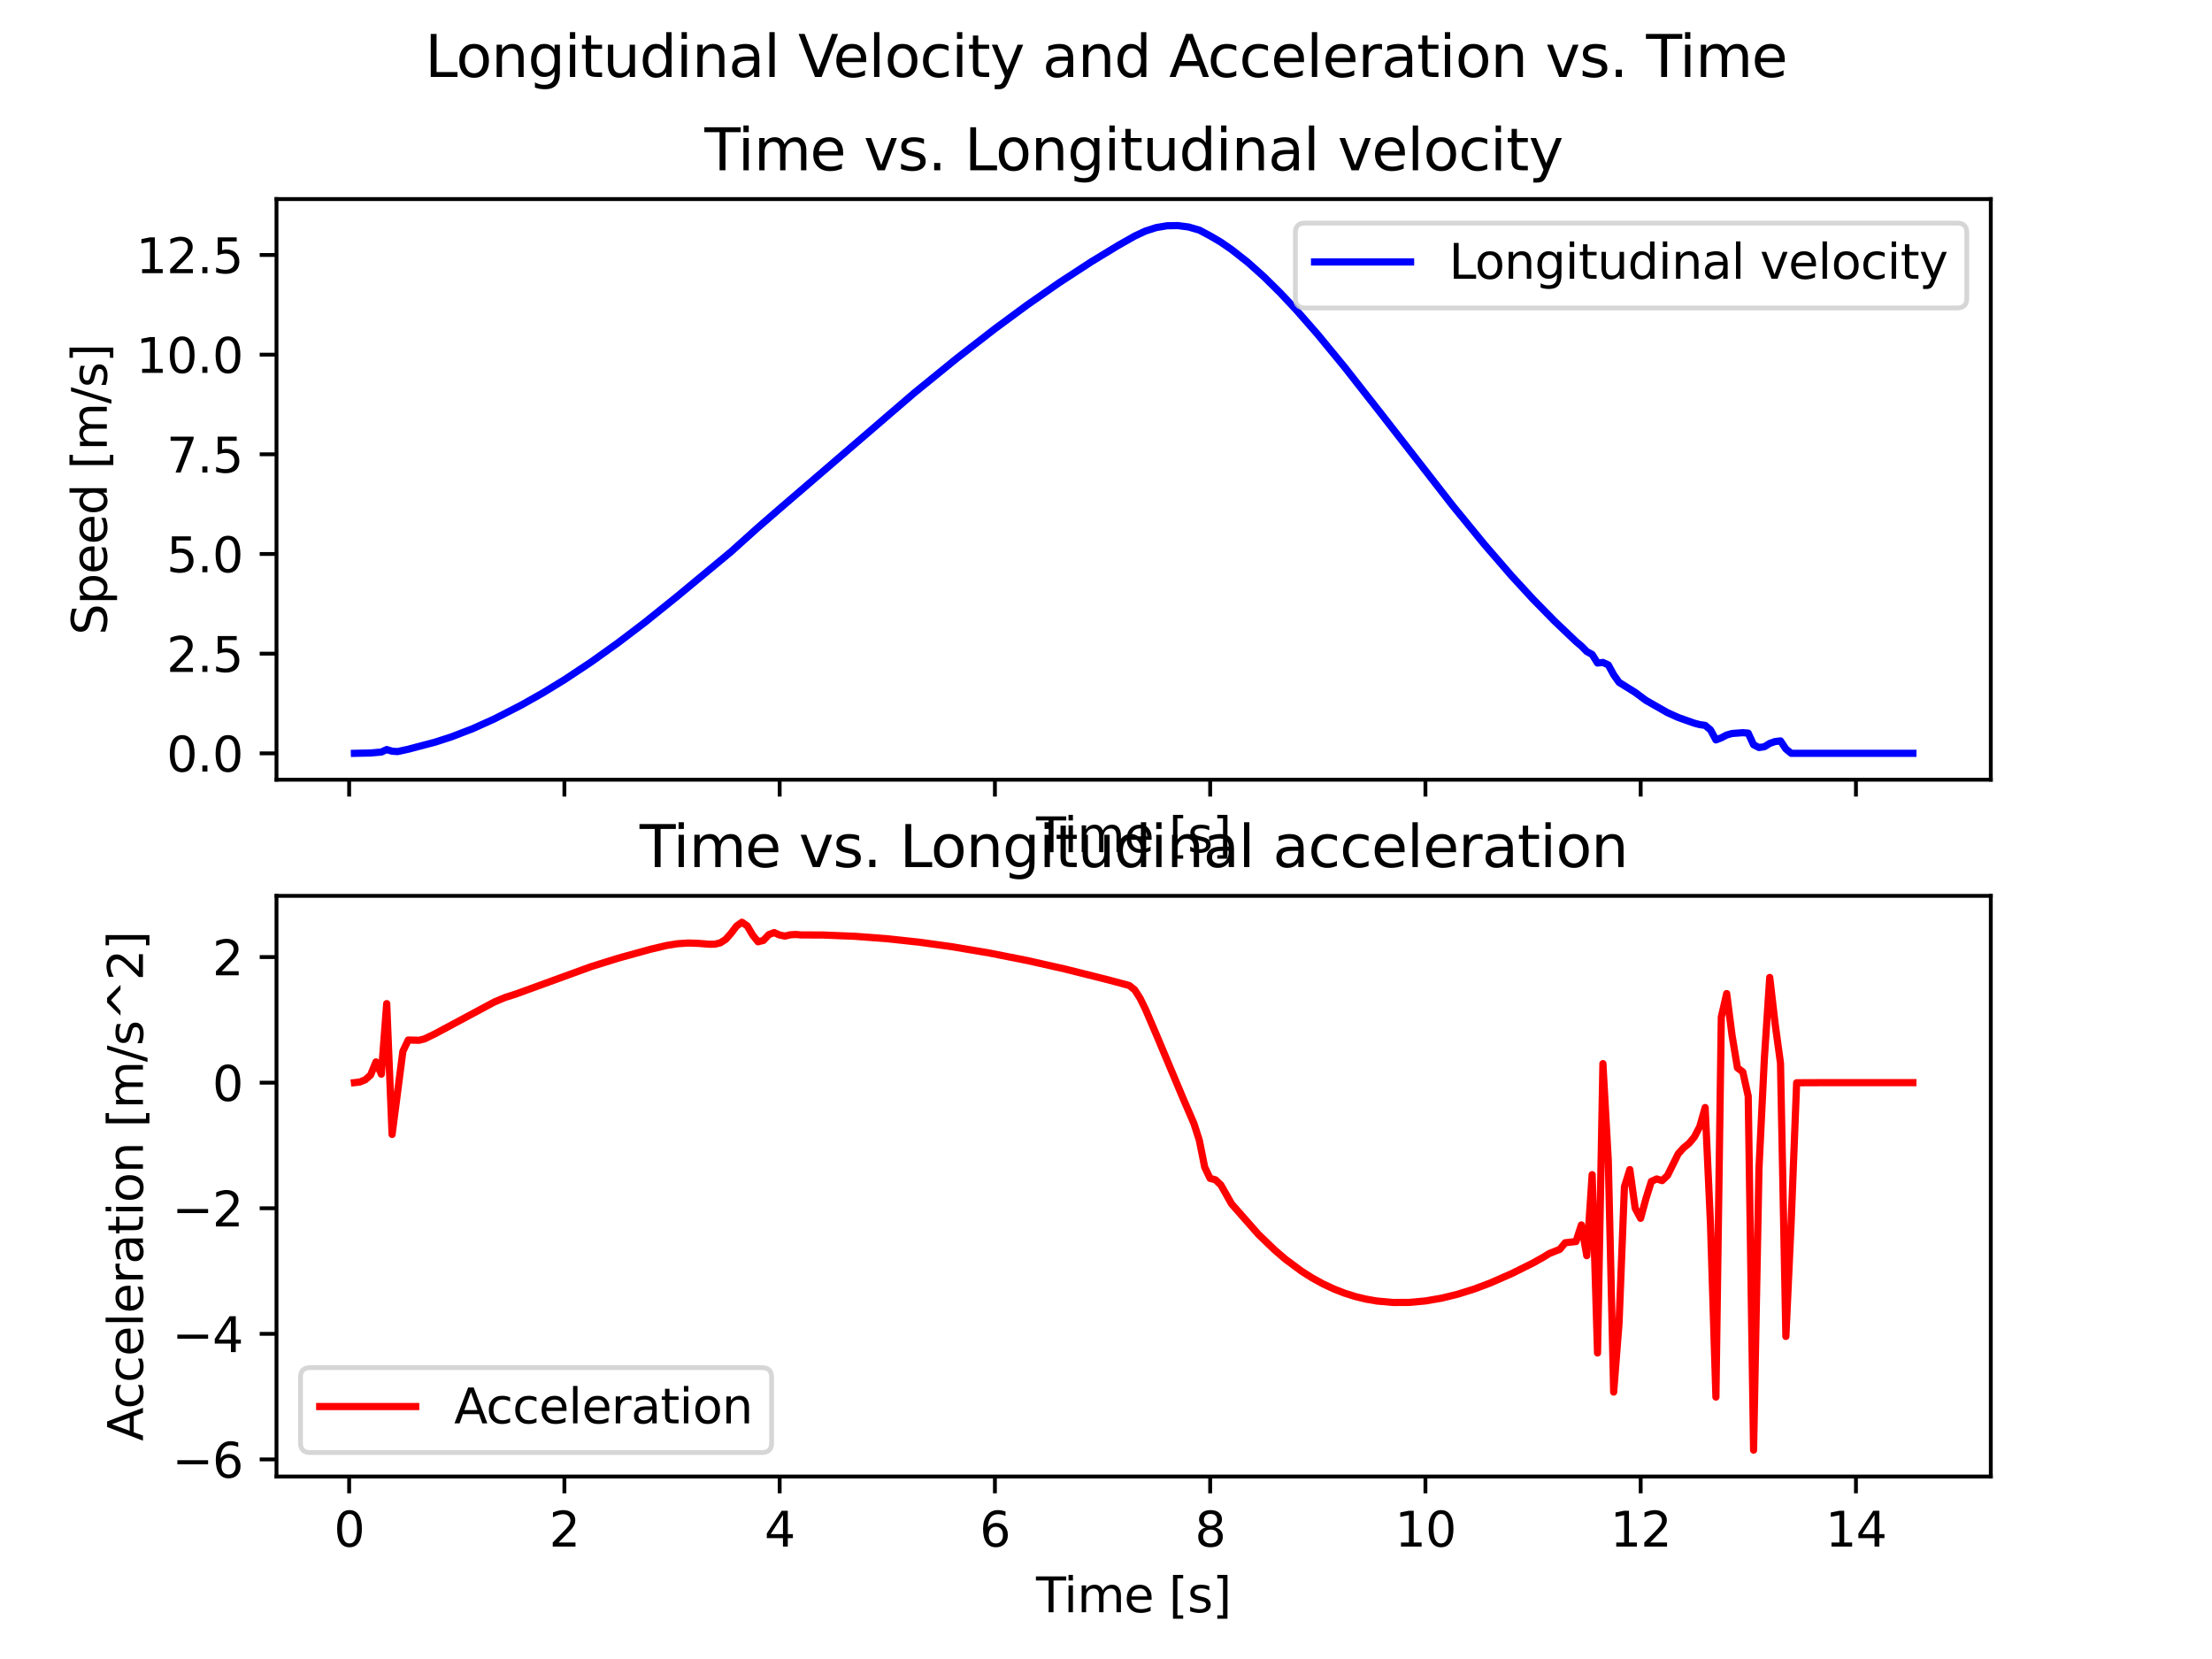 <?xml version="1.0" encoding="utf-8" standalone="no"?>
<!DOCTYPE svg PUBLIC "-//W3C//DTD SVG 1.1//EN"
  "http://www.w3.org/Graphics/SVG/1.1/DTD/svg11.dtd">
<svg xmlns:xlink="http://www.w3.org/1999/xlink" width="460.8pt" height="345.6pt" viewBox="0 0 460.8 345.6" xmlns="http://www.w3.org/2000/svg" version="1.1">
 <defs>
  <style type="text/css">*{stroke-linejoin: round; stroke-linecap: butt}</style>
 </defs>
 <g id="figure_1">
  <g id="patch_1">
   <path d="M 0 345.6 
L 460.8 345.6 
L 460.8 0 
L 0 0 
z
" style="fill: #ffffff"/>
  </g>
  <g id="axes_1">
   <g id="patch_2">
    <path d="M 57.6 162.432 
L 414.72 162.432 
L 414.72 41.472 
L 57.6 41.472 
z
" style="fill: #ffffff"/>
   </g>
   <g id="matplotlib.axis_1">
    <g id="xtick_1">
     <g id="line2d_1">
      <defs>
       <path id="m11cd95d909" d="M 0 0 
L 0 3.5 
" style="stroke: #000000; stroke-width: 0.8"/>
      </defs>
      <g>
       <use xlink:href="#m11cd95d909" x="72.734" y="162.432" style="stroke: #000000; stroke-width: 0.8"/>
      </g>
     </g>
    </g>
    <g id="xtick_2">
     <g id="line2d_2">
      <g>
       <use xlink:href="#m11cd95d909" x="117.576" y="162.432" style="stroke: #000000; stroke-width: 0.8"/>
      </g>
     </g>
    </g>
    <g id="xtick_3">
     <g id="line2d_3">
      <g>
       <use xlink:href="#m11cd95d909" x="162.418" y="162.432" style="stroke: #000000; stroke-width: 0.8"/>
      </g>
     </g>
    </g>
    <g id="xtick_4">
     <g id="line2d_4">
      <g>
       <use xlink:href="#m11cd95d909" x="207.259" y="162.432" style="stroke: #000000; stroke-width: 0.8"/>
      </g>
     </g>
    </g>
    <g id="xtick_5">
     <g id="line2d_5">
      <g>
       <use xlink:href="#m11cd95d909" x="252.101" y="162.432" style="stroke: #000000; stroke-width: 0.8"/>
      </g>
     </g>
    </g>
    <g id="xtick_6">
     <g id="line2d_6">
      <g>
       <use xlink:href="#m11cd95d909" x="296.943" y="162.432" style="stroke: #000000; stroke-width: 0.8"/>
      </g>
     </g>
    </g>
    <g id="xtick_7">
     <g id="line2d_7">
      <g>
       <use xlink:href="#m11cd95d909" x="341.785" y="162.432" style="stroke: #000000; stroke-width: 0.8"/>
      </g>
     </g>
    </g>
    <g id="xtick_8">
     <g id="line2d_8">
      <g>
       <use xlink:href="#m11cd95d909" x="386.627" y="162.432" style="stroke: #000000; stroke-width: 0.8"/>
      </g>
     </g>
    </g>
    <g id="text_1">
     <!-- Time [s] -->
     <g transform="translate(215.831 177.53) scale(0.1 -0.1)">
      <defs>
       <path id="DejaVuSans-54" d="M -19 4666 
L 3928 4666 
L 3928 4134 
L 2272 4134 
L 2272 0 
L 1638 0 
L 1638 4134 
L -19 4134 
L -19 4666 
z
" transform="scale(0.016)"/>
       <path id="DejaVuSans-69" d="M 603 3500 
L 1178 3500 
L 1178 0 
L 603 0 
L 603 3500 
z
M 603 4863 
L 1178 4863 
L 1178 4134 
L 603 4134 
L 603 4863 
z
" transform="scale(0.016)"/>
       <path id="DejaVuSans-6d" d="M 3328 2828 
Q 3544 3216 3844 3400 
Q 4144 3584 4550 3584 
Q 5097 3584 5394 3201 
Q 5691 2819 5691 2113 
L 5691 0 
L 5113 0 
L 5113 2094 
Q 5113 2597 4934 2840 
Q 4756 3084 4391 3084 
Q 3944 3084 3684 2787 
Q 3425 2491 3425 1978 
L 3425 0 
L 2847 0 
L 2847 2094 
Q 2847 2600 2669 2842 
Q 2491 3084 2119 3084 
Q 1678 3084 1418 2786 
Q 1159 2488 1159 1978 
L 1159 0 
L 581 0 
L 581 3500 
L 1159 3500 
L 1159 2956 
Q 1356 3278 1631 3431 
Q 1906 3584 2284 3584 
Q 2666 3584 2933 3390 
Q 3200 3197 3328 2828 
z
" transform="scale(0.016)"/>
       <path id="DejaVuSans-65" d="M 3597 1894 
L 3597 1613 
L 953 1613 
Q 991 1019 1311 708 
Q 1631 397 2203 397 
Q 2534 397 2845 478 
Q 3156 559 3463 722 
L 3463 178 
Q 3153 47 2828 -22 
Q 2503 -91 2169 -91 
Q 1331 -91 842 396 
Q 353 884 353 1716 
Q 353 2575 817 3079 
Q 1281 3584 2069 3584 
Q 2775 3584 3186 3129 
Q 3597 2675 3597 1894 
z
M 3022 2063 
Q 3016 2534 2758 2815 
Q 2500 3097 2075 3097 
Q 1594 3097 1305 2825 
Q 1016 2553 972 2059 
L 3022 2063 
z
" transform="scale(0.016)"/>
       <path id="DejaVuSans-20" transform="scale(0.016)"/>
       <path id="DejaVuSans-5b" d="M 550 4863 
L 1875 4863 
L 1875 4416 
L 1125 4416 
L 1125 -397 
L 1875 -397 
L 1875 -844 
L 550 -844 
L 550 4863 
z
" transform="scale(0.016)"/>
       <path id="DejaVuSans-73" d="M 2834 3397 
L 2834 2853 
Q 2591 2978 2328 3040 
Q 2066 3103 1784 3103 
Q 1356 3103 1142 2972 
Q 928 2841 928 2578 
Q 928 2378 1081 2264 
Q 1234 2150 1697 2047 
L 1894 2003 
Q 2506 1872 2764 1633 
Q 3022 1394 3022 966 
Q 3022 478 2636 193 
Q 2250 -91 1575 -91 
Q 1294 -91 989 -36 
Q 684 19 347 128 
L 347 722 
Q 666 556 975 473 
Q 1284 391 1588 391 
Q 1994 391 2212 530 
Q 2431 669 2431 922 
Q 2431 1156 2273 1281 
Q 2116 1406 1581 1522 
L 1381 1569 
Q 847 1681 609 1914 
Q 372 2147 372 2553 
Q 372 3047 722 3315 
Q 1072 3584 1716 3584 
Q 2034 3584 2315 3537 
Q 2597 3491 2834 3397 
z
" transform="scale(0.016)"/>
       <path id="DejaVuSans-5d" d="M 1947 4863 
L 1947 -844 
L 622 -844 
L 622 -397 
L 1369 -397 
L 1369 4416 
L 622 4416 
L 622 4863 
L 1947 4863 
z
" transform="scale(0.016)"/>
      </defs>
      <use xlink:href="#DejaVuSans-54"/>
      <use xlink:href="#DejaVuSans-69" x="57.959"/>
      <use xlink:href="#DejaVuSans-6d" x="85.742"/>
      <use xlink:href="#DejaVuSans-65" x="183.154"/>
      <use xlink:href="#DejaVuSans-20" x="244.678"/>
      <use xlink:href="#DejaVuSans-5b" x="276.465"/>
      <use xlink:href="#DejaVuSans-73" x="315.479"/>
      <use xlink:href="#DejaVuSans-5d" x="367.578"/>
     </g>
    </g>
   </g>
   <g id="matplotlib.axis_2">
    <g id="ytick_1">
     <g id="line2d_9">
      <defs>
       <path id="m1d400269bd" d="M 0 0 
L -3.5 0 
" style="stroke: #000000; stroke-width: 0.8"/>
      </defs>
      <g>
       <use xlink:href="#m1d400269bd" x="57.6" y="156.934" style="stroke: #000000; stroke-width: 0.8"/>
      </g>
     </g>
     <g id="text_2">
      <!-- 0.0 -->
      <g transform="translate(34.697 160.733) scale(0.1 -0.1)">
       <defs>
        <path id="DejaVuSans-30" d="M 2034 4250 
Q 1547 4250 1301 3770 
Q 1056 3291 1056 2328 
Q 1056 1369 1301 889 
Q 1547 409 2034 409 
Q 2525 409 2770 889 
Q 3016 1369 3016 2328 
Q 3016 3291 2770 3770 
Q 2525 4250 2034 4250 
z
M 2034 4750 
Q 2819 4750 3233 4129 
Q 3647 3509 3647 2328 
Q 3647 1150 3233 529 
Q 2819 -91 2034 -91 
Q 1250 -91 836 529 
Q 422 1150 422 2328 
Q 422 3509 836 4129 
Q 1250 4750 2034 4750 
z
" transform="scale(0.016)"/>
        <path id="DejaVuSans-2e" d="M 684 794 
L 1344 794 
L 1344 0 
L 684 0 
L 684 794 
z
" transform="scale(0.016)"/>
       </defs>
       <use xlink:href="#DejaVuSans-30"/>
       <use xlink:href="#DejaVuSans-2e" x="63.623"/>
       <use xlink:href="#DejaVuSans-30" x="95.41"/>
      </g>
     </g>
    </g>
    <g id="ytick_2">
     <g id="line2d_10">
      <g>
       <use xlink:href="#m1d400269bd" x="57.6" y="136.17" style="stroke: #000000; stroke-width: 0.8"/>
      </g>
     </g>
     <g id="text_3">
      <!-- 2.5 -->
      <g transform="translate(34.697 139.969) scale(0.1 -0.1)">
       <defs>
        <path id="DejaVuSans-32" d="M 1228 531 
L 3431 531 
L 3431 0 
L 469 0 
L 469 531 
Q 828 903 1448 1529 
Q 2069 2156 2228 2338 
Q 2531 2678 2651 2914 
Q 2772 3150 2772 3378 
Q 2772 3750 2511 3984 
Q 2250 4219 1831 4219 
Q 1534 4219 1204 4116 
Q 875 4013 500 3803 
L 500 4441 
Q 881 4594 1212 4672 
Q 1544 4750 1819 4750 
Q 2544 4750 2975 4387 
Q 3406 4025 3406 3419 
Q 3406 3131 3298 2873 
Q 3191 2616 2906 2266 
Q 2828 2175 2409 1742 
Q 1991 1309 1228 531 
z
" transform="scale(0.016)"/>
        <path id="DejaVuSans-35" d="M 691 4666 
L 3169 4666 
L 3169 4134 
L 1269 4134 
L 1269 2991 
Q 1406 3038 1543 3061 
Q 1681 3084 1819 3084 
Q 2600 3084 3056 2656 
Q 3513 2228 3513 1497 
Q 3513 744 3044 326 
Q 2575 -91 1722 -91 
Q 1428 -91 1123 -41 
Q 819 9 494 109 
L 494 744 
Q 775 591 1075 516 
Q 1375 441 1709 441 
Q 2250 441 2565 725 
Q 2881 1009 2881 1497 
Q 2881 1984 2565 2268 
Q 2250 2553 1709 2553 
Q 1456 2553 1204 2497 
Q 953 2441 691 2322 
L 691 4666 
z
" transform="scale(0.016)"/>
       </defs>
       <use xlink:href="#DejaVuSans-32"/>
       <use xlink:href="#DejaVuSans-2e" x="63.623"/>
       <use xlink:href="#DejaVuSans-35" x="95.41"/>
      </g>
     </g>
    </g>
    <g id="ytick_3">
     <g id="line2d_11">
      <g>
       <use xlink:href="#m1d400269bd" x="57.6" y="115.405" style="stroke: #000000; stroke-width: 0.8"/>
      </g>
     </g>
     <g id="text_4">
      <!-- 5.0 -->
      <g transform="translate(34.697 119.204) scale(0.1 -0.1)">
       <use xlink:href="#DejaVuSans-35"/>
       <use xlink:href="#DejaVuSans-2e" x="63.623"/>
       <use xlink:href="#DejaVuSans-30" x="95.41"/>
      </g>
     </g>
    </g>
    <g id="ytick_4">
     <g id="line2d_12">
      <g>
       <use xlink:href="#m1d400269bd" x="57.6" y="94.641" style="stroke: #000000; stroke-width: 0.8"/>
      </g>
     </g>
     <g id="text_5">
      <!-- 7.5 -->
      <g transform="translate(34.697 98.44) scale(0.1 -0.1)">
       <defs>
        <path id="DejaVuSans-37" d="M 525 4666 
L 3525 4666 
L 3525 4397 
L 1831 0 
L 1172 0 
L 2766 4134 
L 525 4134 
L 525 4666 
z
" transform="scale(0.016)"/>
       </defs>
       <use xlink:href="#DejaVuSans-37"/>
       <use xlink:href="#DejaVuSans-2e" x="63.623"/>
       <use xlink:href="#DejaVuSans-35" x="95.41"/>
      </g>
     </g>
    </g>
    <g id="ytick_5">
     <g id="line2d_13">
      <g>
       <use xlink:href="#m1d400269bd" x="57.6" y="73.877" style="stroke: #000000; stroke-width: 0.8"/>
      </g>
     </g>
     <g id="text_6">
      <!-- 10.0 -->
      <g transform="translate(28.334 77.676) scale(0.1 -0.1)">
       <defs>
        <path id="DejaVuSans-31" d="M 794 531 
L 1825 531 
L 1825 4091 
L 703 3866 
L 703 4441 
L 1819 4666 
L 2450 4666 
L 2450 531 
L 3481 531 
L 3481 0 
L 794 0 
L 794 531 
z
" transform="scale(0.016)"/>
       </defs>
       <use xlink:href="#DejaVuSans-31"/>
       <use xlink:href="#DejaVuSans-30" x="63.623"/>
       <use xlink:href="#DejaVuSans-2e" x="127.246"/>
       <use xlink:href="#DejaVuSans-30" x="159.033"/>
      </g>
     </g>
    </g>
    <g id="ytick_6">
     <g id="line2d_14">
      <g>
       <use xlink:href="#m1d400269bd" x="57.6" y="53.112" style="stroke: #000000; stroke-width: 0.8"/>
      </g>
     </g>
     <g id="text_7">
      <!-- 12.5 -->
      <g transform="translate(28.334 56.911) scale(0.1 -0.1)">
       <use xlink:href="#DejaVuSans-31"/>
       <use xlink:href="#DejaVuSans-32" x="63.623"/>
       <use xlink:href="#DejaVuSans-2e" x="127.246"/>
       <use xlink:href="#DejaVuSans-35" x="159.033"/>
      </g>
     </g>
    </g>
    <g id="text_8">
     <!-- Speed [m/s] -->
     <g transform="translate(22.255 132.278) rotate(-90) scale(0.1 -0.1)">
      <defs>
       <path id="DejaVuSans-53" d="M 3425 4513 
L 3425 3897 
Q 3066 4069 2747 4153 
Q 2428 4238 2131 4238 
Q 1616 4238 1336 4038 
Q 1056 3838 1056 3469 
Q 1056 3159 1242 3001 
Q 1428 2844 1947 2747 
L 2328 2669 
Q 3034 2534 3370 2195 
Q 3706 1856 3706 1288 
Q 3706 609 3251 259 
Q 2797 -91 1919 -91 
Q 1588 -91 1214 -16 
Q 841 59 441 206 
L 441 856 
Q 825 641 1194 531 
Q 1563 422 1919 422 
Q 2459 422 2753 634 
Q 3047 847 3047 1241 
Q 3047 1584 2836 1778 
Q 2625 1972 2144 2069 
L 1759 2144 
Q 1053 2284 737 2584 
Q 422 2884 422 3419 
Q 422 4038 858 4394 
Q 1294 4750 2059 4750 
Q 2388 4750 2728 4690 
Q 3069 4631 3425 4513 
z
" transform="scale(0.016)"/>
       <path id="DejaVuSans-70" d="M 1159 525 
L 1159 -1331 
L 581 -1331 
L 581 3500 
L 1159 3500 
L 1159 2969 
Q 1341 3281 1617 3432 
Q 1894 3584 2278 3584 
Q 2916 3584 3314 3078 
Q 3713 2572 3713 1747 
Q 3713 922 3314 415 
Q 2916 -91 2278 -91 
Q 1894 -91 1617 61 
Q 1341 213 1159 525 
z
M 3116 1747 
Q 3116 2381 2855 2742 
Q 2594 3103 2138 3103 
Q 1681 3103 1420 2742 
Q 1159 2381 1159 1747 
Q 1159 1113 1420 752 
Q 1681 391 2138 391 
Q 2594 391 2855 752 
Q 3116 1113 3116 1747 
z
" transform="scale(0.016)"/>
       <path id="DejaVuSans-64" d="M 2906 2969 
L 2906 4863 
L 3481 4863 
L 3481 0 
L 2906 0 
L 2906 525 
Q 2725 213 2448 61 
Q 2172 -91 1784 -91 
Q 1150 -91 751 415 
Q 353 922 353 1747 
Q 353 2572 751 3078 
Q 1150 3584 1784 3584 
Q 2172 3584 2448 3432 
Q 2725 3281 2906 2969 
z
M 947 1747 
Q 947 1113 1208 752 
Q 1469 391 1925 391 
Q 2381 391 2643 752 
Q 2906 1113 2906 1747 
Q 2906 2381 2643 2742 
Q 2381 3103 1925 3103 
Q 1469 3103 1208 2742 
Q 947 2381 947 1747 
z
" transform="scale(0.016)"/>
       <path id="DejaVuSans-2f" d="M 1625 4666 
L 2156 4666 
L 531 -594 
L 0 -594 
L 1625 4666 
z
" transform="scale(0.016)"/>
      </defs>
      <use xlink:href="#DejaVuSans-53"/>
      <use xlink:href="#DejaVuSans-70" x="63.477"/>
      <use xlink:href="#DejaVuSans-65" x="126.953"/>
      <use xlink:href="#DejaVuSans-65" x="188.477"/>
      <use xlink:href="#DejaVuSans-64" x="250"/>
      <use xlink:href="#DejaVuSans-20" x="313.477"/>
      <use xlink:href="#DejaVuSans-5b" x="345.264"/>
      <use xlink:href="#DejaVuSans-6d" x="384.277"/>
      <use xlink:href="#DejaVuSans-2f" x="481.689"/>
      <use xlink:href="#DejaVuSans-73" x="515.381"/>
      <use xlink:href="#DejaVuSans-5d" x="567.48"/>
     </g>
    </g>
   </g>
   <g id="line2d_15">
    <path d="M 73.833 156.934 
L 77.196 156.861 
L 79.438 156.668 
L 80.559 156.145 
L 81.68 156.488 
L 82.801 156.568 
L 85.043 156.08 
L 90.648 154.601 
L 94.012 153.514 
L 98.496 151.789 
L 102.98 149.764 
L 108.585 146.892 
L 113.069 144.361 
L 117.553 141.618 
L 123.159 137.903 
L 128.764 133.896 
L 134.369 129.631 
L 141.095 124.219 
L 152.306 114.92 
L 157.911 109.88 
L 162.395 105.992 
L 190.421 81.887 
L 199.39 74.593 
L 207.237 68.504 
L 213.963 63.548 
L 220.69 58.866 
L 227.416 54.484 
L 233.021 51.082 
L 236.384 49.175 
L 238.626 48.131 
L 240.868 47.409 
L 243.11 47.031 
L 245.353 46.993 
L 247.595 47.284 
L 249.837 47.935 
L 252.079 49.126 
L 254.321 50.445 
L 256.563 51.99 
L 259.926 54.634 
L 263.289 57.642 
L 266.652 60.96 
L 270.016 64.545 
L 274.5 69.666 
L 280.105 76.481 
L 287.952 86.487 
L 302.526 105.221 
L 309.252 113.446 
L 314.857 119.923 
L 319.342 124.803 
L 323.826 129.375 
L 328.31 133.641 
L 329.431 134.582 
L 330.552 135.726 
L 331.673 136.335 
L 332.794 138.122 
L 333.915 137.997 
L 335.036 138.512 
L 336.157 140.558 
L 337.278 142.147 
L 340.641 144.242 
L 342.883 145.906 
L 347.368 148.458 
L 349.61 149.467 
L 352.973 150.659 
L 354.094 150.949 
L 355.215 151.114 
L 356.336 152.057 
L 357.457 154.136 
L 358.578 153.703 
L 359.699 153.114 
L 360.82 152.801 
L 363.062 152.633 
L 364.183 152.722 
L 365.304 155.152 
L 366.425 155.721 
L 367.546 155.562 
L 368.667 154.867 
L 369.789 154.476 
L 370.91 154.348 
L 372.031 156.026 
L 373.152 156.933 
L 398.487 156.934 
L 398.487 156.934 
" clip-path="url(#pcfa5a2a2f4)" style="fill: none; stroke: #0000ff; stroke-width: 1.5; stroke-linecap: square"/>
   </g>
   <g id="patch_3">
    <path d="M 57.6 162.432 
L 57.6 41.472 
" style="fill: none; stroke: #000000; stroke-width: 0.8; stroke-linejoin: miter; stroke-linecap: square"/>
   </g>
   <g id="patch_4">
    <path d="M 414.72 162.432 
L 414.72 41.472 
" style="fill: none; stroke: #000000; stroke-width: 0.8; stroke-linejoin: miter; stroke-linecap: square"/>
   </g>
   <g id="patch_5">
    <path d="M 57.6 162.432 
L 414.72 162.432 
" style="fill: none; stroke: #000000; stroke-width: 0.8; stroke-linejoin: miter; stroke-linecap: square"/>
   </g>
   <g id="patch_6">
    <path d="M 57.6 41.472 
L 414.72 41.472 
" style="fill: none; stroke: #000000; stroke-width: 0.8; stroke-linejoin: miter; stroke-linecap: square"/>
   </g>
   <g id="text_9">
    <!-- Time vs. Longitudinal velocity -->
    <g transform="translate(146.76 35.472) scale(0.12 -0.12)">
     <defs>
      <path id="DejaVuSans-76" d="M 191 3500 
L 800 3500 
L 1894 563 
L 2988 3500 
L 3597 3500 
L 2284 0 
L 1503 0 
L 191 3500 
z
" transform="scale(0.016)"/>
      <path id="DejaVuSans-4c" d="M 628 4666 
L 1259 4666 
L 1259 531 
L 3531 531 
L 3531 0 
L 628 0 
L 628 4666 
z
" transform="scale(0.016)"/>
      <path id="DejaVuSans-6f" d="M 1959 3097 
Q 1497 3097 1228 2736 
Q 959 2375 959 1747 
Q 959 1119 1226 758 
Q 1494 397 1959 397 
Q 2419 397 2687 759 
Q 2956 1122 2956 1747 
Q 2956 2369 2687 2733 
Q 2419 3097 1959 3097 
z
M 1959 3584 
Q 2709 3584 3137 3096 
Q 3566 2609 3566 1747 
Q 3566 888 3137 398 
Q 2709 -91 1959 -91 
Q 1206 -91 779 398 
Q 353 888 353 1747 
Q 353 2609 779 3096 
Q 1206 3584 1959 3584 
z
" transform="scale(0.016)"/>
      <path id="DejaVuSans-6e" d="M 3513 2113 
L 3513 0 
L 2938 0 
L 2938 2094 
Q 2938 2591 2744 2837 
Q 2550 3084 2163 3084 
Q 1697 3084 1428 2787 
Q 1159 2491 1159 1978 
L 1159 0 
L 581 0 
L 581 3500 
L 1159 3500 
L 1159 2956 
Q 1366 3272 1645 3428 
Q 1925 3584 2291 3584 
Q 2894 3584 3203 3211 
Q 3513 2838 3513 2113 
z
" transform="scale(0.016)"/>
      <path id="DejaVuSans-67" d="M 2906 1791 
Q 2906 2416 2648 2759 
Q 2391 3103 1925 3103 
Q 1463 3103 1205 2759 
Q 947 2416 947 1791 
Q 947 1169 1205 825 
Q 1463 481 1925 481 
Q 2391 481 2648 825 
Q 2906 1169 2906 1791 
z
M 3481 434 
Q 3481 -459 3084 -895 
Q 2688 -1331 1869 -1331 
Q 1566 -1331 1297 -1286 
Q 1028 -1241 775 -1147 
L 775 -588 
Q 1028 -725 1275 -790 
Q 1522 -856 1778 -856 
Q 2344 -856 2625 -561 
Q 2906 -266 2906 331 
L 2906 616 
Q 2728 306 2450 153 
Q 2172 0 1784 0 
Q 1141 0 747 490 
Q 353 981 353 1791 
Q 353 2603 747 3093 
Q 1141 3584 1784 3584 
Q 2172 3584 2450 3431 
Q 2728 3278 2906 2969 
L 2906 3500 
L 3481 3500 
L 3481 434 
z
" transform="scale(0.016)"/>
      <path id="DejaVuSans-74" d="M 1172 4494 
L 1172 3500 
L 2356 3500 
L 2356 3053 
L 1172 3053 
L 1172 1153 
Q 1172 725 1289 603 
Q 1406 481 1766 481 
L 2356 481 
L 2356 0 
L 1766 0 
Q 1100 0 847 248 
Q 594 497 594 1153 
L 594 3053 
L 172 3053 
L 172 3500 
L 594 3500 
L 594 4494 
L 1172 4494 
z
" transform="scale(0.016)"/>
      <path id="DejaVuSans-75" d="M 544 1381 
L 544 3500 
L 1119 3500 
L 1119 1403 
Q 1119 906 1312 657 
Q 1506 409 1894 409 
Q 2359 409 2629 706 
Q 2900 1003 2900 1516 
L 2900 3500 
L 3475 3500 
L 3475 0 
L 2900 0 
L 2900 538 
Q 2691 219 2414 64 
Q 2138 -91 1772 -91 
Q 1169 -91 856 284 
Q 544 659 544 1381 
z
M 1991 3584 
L 1991 3584 
z
" transform="scale(0.016)"/>
      <path id="DejaVuSans-61" d="M 2194 1759 
Q 1497 1759 1228 1600 
Q 959 1441 959 1056 
Q 959 750 1161 570 
Q 1363 391 1709 391 
Q 2188 391 2477 730 
Q 2766 1069 2766 1631 
L 2766 1759 
L 2194 1759 
z
M 3341 1997 
L 3341 0 
L 2766 0 
L 2766 531 
Q 2569 213 2275 61 
Q 1981 -91 1556 -91 
Q 1019 -91 701 211 
Q 384 513 384 1019 
Q 384 1609 779 1909 
Q 1175 2209 1959 2209 
L 2766 2209 
L 2766 2266 
Q 2766 2663 2505 2880 
Q 2244 3097 1772 3097 
Q 1472 3097 1187 3025 
Q 903 2953 641 2809 
L 641 3341 
Q 956 3463 1253 3523 
Q 1550 3584 1831 3584 
Q 2591 3584 2966 3190 
Q 3341 2797 3341 1997 
z
" transform="scale(0.016)"/>
      <path id="DejaVuSans-6c" d="M 603 4863 
L 1178 4863 
L 1178 0 
L 603 0 
L 603 4863 
z
" transform="scale(0.016)"/>
      <path id="DejaVuSans-63" d="M 3122 3366 
L 3122 2828 
Q 2878 2963 2633 3030 
Q 2388 3097 2138 3097 
Q 1578 3097 1268 2742 
Q 959 2388 959 1747 
Q 959 1106 1268 751 
Q 1578 397 2138 397 
Q 2388 397 2633 464 
Q 2878 531 3122 666 
L 3122 134 
Q 2881 22 2623 -34 
Q 2366 -91 2075 -91 
Q 1284 -91 818 406 
Q 353 903 353 1747 
Q 353 2603 823 3093 
Q 1294 3584 2113 3584 
Q 2378 3584 2631 3529 
Q 2884 3475 3122 3366 
z
" transform="scale(0.016)"/>
      <path id="DejaVuSans-79" d="M 2059 -325 
Q 1816 -950 1584 -1140 
Q 1353 -1331 966 -1331 
L 506 -1331 
L 506 -850 
L 844 -850 
Q 1081 -850 1212 -737 
Q 1344 -625 1503 -206 
L 1606 56 
L 191 3500 
L 800 3500 
L 1894 763 
L 2988 3500 
L 3597 3500 
L 2059 -325 
z
" transform="scale(0.016)"/>
     </defs>
     <use xlink:href="#DejaVuSans-54"/>
     <use xlink:href="#DejaVuSans-69" x="57.959"/>
     <use xlink:href="#DejaVuSans-6d" x="85.742"/>
     <use xlink:href="#DejaVuSans-65" x="183.154"/>
     <use xlink:href="#DejaVuSans-20" x="244.678"/>
     <use xlink:href="#DejaVuSans-76" x="276.465"/>
     <use xlink:href="#DejaVuSans-73" x="335.645"/>
     <use xlink:href="#DejaVuSans-2e" x="387.744"/>
     <use xlink:href="#DejaVuSans-20" x="419.531"/>
     <use xlink:href="#DejaVuSans-4c" x="451.318"/>
     <use xlink:href="#DejaVuSans-6f" x="505.281"/>
     <use xlink:href="#DejaVuSans-6e" x="566.463"/>
     <use xlink:href="#DejaVuSans-67" x="629.842"/>
     <use xlink:href="#DejaVuSans-69" x="693.318"/>
     <use xlink:href="#DejaVuSans-74" x="721.102"/>
     <use xlink:href="#DejaVuSans-75" x="760.311"/>
     <use xlink:href="#DejaVuSans-64" x="823.689"/>
     <use xlink:href="#DejaVuSans-69" x="887.166"/>
     <use xlink:href="#DejaVuSans-6e" x="914.949"/>
     <use xlink:href="#DejaVuSans-61" x="978.328"/>
     <use xlink:href="#DejaVuSans-6c" x="1039.607"/>
     <use xlink:href="#DejaVuSans-20" x="1067.391"/>
     <use xlink:href="#DejaVuSans-76" x="1099.178"/>
     <use xlink:href="#DejaVuSans-65" x="1158.357"/>
     <use xlink:href="#DejaVuSans-6c" x="1219.881"/>
     <use xlink:href="#DejaVuSans-6f" x="1247.664"/>
     <use xlink:href="#DejaVuSans-63" x="1308.846"/>
     <use xlink:href="#DejaVuSans-69" x="1363.826"/>
     <use xlink:href="#DejaVuSans-74" x="1391.609"/>
     <use xlink:href="#DejaVuSans-79" x="1430.818"/>
    </g>
   </g>
   <g id="legend_1">
    <g id="patch_7">
     <path d="M 271.85 64.15 
L 407.72 64.15 
Q 409.72 64.15 409.72 62.15 
L 409.72 48.472 
Q 409.72 46.472 407.72 46.472 
L 271.85 46.472 
Q 269.85 46.472 269.85 48.472 
L 269.85 62.15 
Q 269.85 64.15 271.85 64.15 
z
" style="fill: #ffffff; opacity: 0.8; stroke: #cccccc; stroke-linejoin: miter"/>
    </g>
    <g id="line2d_16">
     <path d="M 273.85 54.57 
L 283.85 54.57 
L 293.85 54.57 
" style="fill: none; stroke: #0000ff; stroke-width: 1.5; stroke-linecap: square"/>
    </g>
    <g id="text_10">
     <!-- Longitudinal velocity -->
     <g transform="translate(301.85 58.07) scale(0.1 -0.1)">
      <use xlink:href="#DejaVuSans-4c"/>
      <use xlink:href="#DejaVuSans-6f" x="53.963"/>
      <use xlink:href="#DejaVuSans-6e" x="115.145"/>
      <use xlink:href="#DejaVuSans-67" x="178.523"/>
      <use xlink:href="#DejaVuSans-69" x="242"/>
      <use xlink:href="#DejaVuSans-74" x="269.783"/>
      <use xlink:href="#DejaVuSans-75" x="308.992"/>
      <use xlink:href="#DejaVuSans-64" x="372.371"/>
      <use xlink:href="#DejaVuSans-69" x="435.848"/>
      <use xlink:href="#DejaVuSans-6e" x="463.631"/>
      <use xlink:href="#DejaVuSans-61" x="527.01"/>
      <use xlink:href="#DejaVuSans-6c" x="588.289"/>
      <use xlink:href="#DejaVuSans-20" x="616.072"/>
      <use xlink:href="#DejaVuSans-76" x="647.859"/>
      <use xlink:href="#DejaVuSans-65" x="707.039"/>
      <use xlink:href="#DejaVuSans-6c" x="768.562"/>
      <use xlink:href="#DejaVuSans-6f" x="796.346"/>
      <use xlink:href="#DejaVuSans-63" x="857.527"/>
      <use xlink:href="#DejaVuSans-69" x="912.508"/>
      <use xlink:href="#DejaVuSans-74" x="940.291"/>
      <use xlink:href="#DejaVuSans-79" x="979.5"/>
     </g>
    </g>
   </g>
  </g>
  <g id="axes_2">
   <g id="patch_8">
    <path d="M 57.6 307.584 
L 414.72 307.584 
L 414.72 186.624 
L 57.6 186.624 
z
" style="fill: #ffffff"/>
   </g>
   <g id="matplotlib.axis_3">
    <g id="xtick_9">
     <g id="line2d_17">
      <g>
       <use xlink:href="#m11cd95d909" x="72.734" y="307.584" style="stroke: #000000; stroke-width: 0.8"/>
      </g>
     </g>
     <g id="text_11">
      <!-- 0 -->
      <g transform="translate(69.553 322.182) scale(0.1 -0.1)">
       <use xlink:href="#DejaVuSans-30"/>
      </g>
     </g>
    </g>
    <g id="xtick_10">
     <g id="line2d_18">
      <g>
       <use xlink:href="#m11cd95d909" x="117.576" y="307.584" style="stroke: #000000; stroke-width: 0.8"/>
      </g>
     </g>
     <g id="text_12">
      <!-- 2 -->
      <g transform="translate(114.395 322.182) scale(0.1 -0.1)">
       <use xlink:href="#DejaVuSans-32"/>
      </g>
     </g>
    </g>
    <g id="xtick_11">
     <g id="line2d_19">
      <g>
       <use xlink:href="#m11cd95d909" x="162.418" y="307.584" style="stroke: #000000; stroke-width: 0.8"/>
      </g>
     </g>
     <g id="text_13">
      <!-- 4 -->
      <g transform="translate(159.236 322.182) scale(0.1 -0.1)">
       <defs>
        <path id="DejaVuSans-34" d="M 2419 4116 
L 825 1625 
L 2419 1625 
L 2419 4116 
z
M 2253 4666 
L 3047 4666 
L 3047 1625 
L 3713 1625 
L 3713 1100 
L 3047 1100 
L 3047 0 
L 2419 0 
L 2419 1100 
L 313 1100 
L 313 1709 
L 2253 4666 
z
" transform="scale(0.016)"/>
       </defs>
       <use xlink:href="#DejaVuSans-34"/>
      </g>
     </g>
    </g>
    <g id="xtick_12">
     <g id="line2d_20">
      <g>
       <use xlink:href="#m11cd95d909" x="207.259" y="307.584" style="stroke: #000000; stroke-width: 0.8"/>
      </g>
     </g>
     <g id="text_14">
      <!-- 6 -->
      <g transform="translate(204.078 322.182) scale(0.1 -0.1)">
       <defs>
        <path id="DejaVuSans-36" d="M 2113 2584 
Q 1688 2584 1439 2293 
Q 1191 2003 1191 1497 
Q 1191 994 1439 701 
Q 1688 409 2113 409 
Q 2538 409 2786 701 
Q 3034 994 3034 1497 
Q 3034 2003 2786 2293 
Q 2538 2584 2113 2584 
z
M 3366 4563 
L 3366 3988 
Q 3128 4100 2886 4159 
Q 2644 4219 2406 4219 
Q 1781 4219 1451 3797 
Q 1122 3375 1075 2522 
Q 1259 2794 1537 2939 
Q 1816 3084 2150 3084 
Q 2853 3084 3261 2657 
Q 3669 2231 3669 1497 
Q 3669 778 3244 343 
Q 2819 -91 2113 -91 
Q 1303 -91 875 529 
Q 447 1150 447 2328 
Q 447 3434 972 4092 
Q 1497 4750 2381 4750 
Q 2619 4750 2861 4703 
Q 3103 4656 3366 4563 
z
" transform="scale(0.016)"/>
       </defs>
       <use xlink:href="#DejaVuSans-36"/>
      </g>
     </g>
    </g>
    <g id="xtick_13">
     <g id="line2d_21">
      <g>
       <use xlink:href="#m11cd95d909" x="252.101" y="307.584" style="stroke: #000000; stroke-width: 0.8"/>
      </g>
     </g>
     <g id="text_15">
      <!-- 8 -->
      <g transform="translate(248.92 322.182) scale(0.1 -0.1)">
       <defs>
        <path id="DejaVuSans-38" d="M 2034 2216 
Q 1584 2216 1326 1975 
Q 1069 1734 1069 1313 
Q 1069 891 1326 650 
Q 1584 409 2034 409 
Q 2484 409 2743 651 
Q 3003 894 3003 1313 
Q 3003 1734 2745 1975 
Q 2488 2216 2034 2216 
z
M 1403 2484 
Q 997 2584 770 2862 
Q 544 3141 544 3541 
Q 544 4100 942 4425 
Q 1341 4750 2034 4750 
Q 2731 4750 3128 4425 
Q 3525 4100 3525 3541 
Q 3525 3141 3298 2862 
Q 3072 2584 2669 2484 
Q 3125 2378 3379 2068 
Q 3634 1759 3634 1313 
Q 3634 634 3220 271 
Q 2806 -91 2034 -91 
Q 1263 -91 848 271 
Q 434 634 434 1313 
Q 434 1759 690 2068 
Q 947 2378 1403 2484 
z
M 1172 3481 
Q 1172 3119 1398 2916 
Q 1625 2713 2034 2713 
Q 2441 2713 2670 2916 
Q 2900 3119 2900 3481 
Q 2900 3844 2670 4047 
Q 2441 4250 2034 4250 
Q 1625 4250 1398 4047 
Q 1172 3844 1172 3481 
z
" transform="scale(0.016)"/>
       </defs>
       <use xlink:href="#DejaVuSans-38"/>
      </g>
     </g>
    </g>
    <g id="xtick_14">
     <g id="line2d_22">
      <g>
       <use xlink:href="#m11cd95d909" x="296.943" y="307.584" style="stroke: #000000; stroke-width: 0.8"/>
      </g>
     </g>
     <g id="text_16">
      <!-- 10 -->
      <g transform="translate(290.581 322.182) scale(0.1 -0.1)">
       <use xlink:href="#DejaVuSans-31"/>
       <use xlink:href="#DejaVuSans-30" x="63.623"/>
      </g>
     </g>
    </g>
    <g id="xtick_15">
     <g id="line2d_23">
      <g>
       <use xlink:href="#m11cd95d909" x="341.785" y="307.584" style="stroke: #000000; stroke-width: 0.8"/>
      </g>
     </g>
     <g id="text_17">
      <!-- 12 -->
      <g transform="translate(335.422 322.182) scale(0.1 -0.1)">
       <use xlink:href="#DejaVuSans-31"/>
       <use xlink:href="#DejaVuSans-32" x="63.623"/>
      </g>
     </g>
    </g>
    <g id="xtick_16">
     <g id="line2d_24">
      <g>
       <use xlink:href="#m11cd95d909" x="386.627" y="307.584" style="stroke: #000000; stroke-width: 0.8"/>
      </g>
     </g>
     <g id="text_18">
      <!-- 14 -->
      <g transform="translate(380.264 322.182) scale(0.1 -0.1)">
       <use xlink:href="#DejaVuSans-31"/>
       <use xlink:href="#DejaVuSans-34" x="63.623"/>
      </g>
     </g>
    </g>
    <g id="text_19">
     <!-- Time [s] -->
     <g transform="translate(215.831 335.861) scale(0.1 -0.1)">
      <use xlink:href="#DejaVuSans-54"/>
      <use xlink:href="#DejaVuSans-69" x="57.959"/>
      <use xlink:href="#DejaVuSans-6d" x="85.742"/>
      <use xlink:href="#DejaVuSans-65" x="183.154"/>
      <use xlink:href="#DejaVuSans-20" x="244.678"/>
      <use xlink:href="#DejaVuSans-5b" x="276.465"/>
      <use xlink:href="#DejaVuSans-73" x="315.479"/>
      <use xlink:href="#DejaVuSans-5d" x="367.578"/>
     </g>
    </g>
   </g>
   <g id="matplotlib.axis_4">
    <g id="ytick_7">
     <g id="line2d_25">
      <g>
       <use xlink:href="#m1d400269bd" x="57.6" y="304.024" style="stroke: #000000; stroke-width: 0.8"/>
      </g>
     </g>
     <g id="text_20">
      <!-- −6 -->
      <g transform="translate(35.858 307.823) scale(0.1 -0.1)">
       <defs>
        <path id="DejaVuSans-2212" d="M 678 2272 
L 4684 2272 
L 4684 1741 
L 678 1741 
L 678 2272 
z
" transform="scale(0.016)"/>
       </defs>
       <use xlink:href="#DejaVuSans-2212"/>
       <use xlink:href="#DejaVuSans-36" x="83.789"/>
      </g>
     </g>
    </g>
    <g id="ytick_8">
     <g id="line2d_26">
      <g>
       <use xlink:href="#m1d400269bd" x="57.6" y="277.861" style="stroke: #000000; stroke-width: 0.8"/>
      </g>
     </g>
     <g id="text_21">
      <!-- −4 -->
      <g transform="translate(35.858 281.66) scale(0.1 -0.1)">
       <use xlink:href="#DejaVuSans-2212"/>
       <use xlink:href="#DejaVuSans-34" x="83.789"/>
      </g>
     </g>
    </g>
    <g id="ytick_9">
     <g id="line2d_27">
      <g>
       <use xlink:href="#m1d400269bd" x="57.6" y="251.698" style="stroke: #000000; stroke-width: 0.8"/>
      </g>
     </g>
     <g id="text_22">
      <!-- −2 -->
      <g transform="translate(35.858 255.498) scale(0.1 -0.1)">
       <use xlink:href="#DejaVuSans-2212"/>
       <use xlink:href="#DejaVuSans-32" x="83.789"/>
      </g>
     </g>
    </g>
    <g id="ytick_10">
     <g id="line2d_28">
      <g>
       <use xlink:href="#m1d400269bd" x="57.6" y="225.535" style="stroke: #000000; stroke-width: 0.8"/>
      </g>
     </g>
     <g id="text_23">
      <!-- 0 -->
      <g transform="translate(44.237 229.335) scale(0.1 -0.1)">
       <use xlink:href="#DejaVuSans-30"/>
      </g>
     </g>
    </g>
    <g id="ytick_11">
     <g id="line2d_29">
      <g>
       <use xlink:href="#m1d400269bd" x="57.6" y="199.373" style="stroke: #000000; stroke-width: 0.8"/>
      </g>
     </g>
     <g id="text_24">
      <!-- 2 -->
      <g transform="translate(44.237 203.172) scale(0.1 -0.1)">
       <use xlink:href="#DejaVuSans-32"/>
      </g>
     </g>
    </g>
    <g id="text_25">
     <!-- Acceleration [m/s^2] -->
     <g transform="translate(29.778 300.195) rotate(-90) scale(0.1 -0.1)">
      <defs>
       <path id="DejaVuSans-41" d="M 2188 4044 
L 1331 1722 
L 3047 1722 
L 2188 4044 
z
M 1831 4666 
L 2547 4666 
L 4325 0 
L 3669 0 
L 3244 1197 
L 1141 1197 
L 716 0 
L 50 0 
L 1831 4666 
z
" transform="scale(0.016)"/>
       <path id="DejaVuSans-72" d="M 2631 2963 
Q 2534 3019 2420 3045 
Q 2306 3072 2169 3072 
Q 1681 3072 1420 2755 
Q 1159 2438 1159 1844 
L 1159 0 
L 581 0 
L 581 3500 
L 1159 3500 
L 1159 2956 
Q 1341 3275 1631 3429 
Q 1922 3584 2338 3584 
Q 2397 3584 2469 3576 
Q 2541 3569 2628 3553 
L 2631 2963 
z
" transform="scale(0.016)"/>
       <path id="DejaVuSans-5e" d="M 2988 4666 
L 4684 2925 
L 4056 2925 
L 2681 4159 
L 1306 2925 
L 678 2925 
L 2375 4666 
L 2988 4666 
z
" transform="scale(0.016)"/>
      </defs>
      <use xlink:href="#DejaVuSans-41"/>
      <use xlink:href="#DejaVuSans-63" x="66.658"/>
      <use xlink:href="#DejaVuSans-63" x="121.639"/>
      <use xlink:href="#DejaVuSans-65" x="176.619"/>
      <use xlink:href="#DejaVuSans-6c" x="238.143"/>
      <use xlink:href="#DejaVuSans-65" x="265.926"/>
      <use xlink:href="#DejaVuSans-72" x="327.449"/>
      <use xlink:href="#DejaVuSans-61" x="368.562"/>
      <use xlink:href="#DejaVuSans-74" x="429.842"/>
      <use xlink:href="#DejaVuSans-69" x="469.051"/>
      <use xlink:href="#DejaVuSans-6f" x="496.834"/>
      <use xlink:href="#DejaVuSans-6e" x="558.016"/>
      <use xlink:href="#DejaVuSans-20" x="621.395"/>
      <use xlink:href="#DejaVuSans-5b" x="653.182"/>
      <use xlink:href="#DejaVuSans-6d" x="692.195"/>
      <use xlink:href="#DejaVuSans-2f" x="789.607"/>
      <use xlink:href="#DejaVuSans-73" x="823.299"/>
      <use xlink:href="#DejaVuSans-5e" x="875.398"/>
      <use xlink:href="#DejaVuSans-32" x="959.188"/>
      <use xlink:href="#DejaVuSans-5d" x="1022.811"/>
     </g>
    </g>
   </g>
   <g id="line2d_30">
    <path d="M 73.833 225.535 
L 74.954 225.406 
L 76.075 224.944 
L 77.196 223.963 
L 78.317 221.21 
L 79.438 223.775 
L 80.559 209.072 
L 81.68 236.326 
L 83.922 219.032 
L 85.043 216.653 
L 87.285 216.709 
L 88.406 216.434 
L 90.648 215.349 
L 102.98 208.733 
L 105.222 207.792 
L 107.464 207.078 
L 123.159 201.362 
L 128.764 199.613 
L 135.49 197.755 
L 138.853 196.964 
L 141.095 196.6 
L 143.337 196.448 
L 145.58 196.526 
L 147.822 196.707 
L 148.943 196.686 
L 150.064 196.406 
L 151.185 195.678 
L 152.306 194.415 
L 153.427 192.926 
L 154.548 192.122 
L 155.669 192.879 
L 156.79 194.79 
L 157.911 196.189 
L 159.032 195.905 
L 160.153 194.699 
L 161.274 194.273 
L 162.395 194.78 
L 163.516 195.003 
L 164.637 194.738 
L 165.758 194.665 
L 166.879 194.765 
L 171.364 194.777 
L 178.09 195.048 
L 184.816 195.554 
L 191.542 196.28 
L 198.269 197.21 
L 206.116 198.532 
L 213.963 200.088 
L 221.811 201.854 
L 230.779 204.099 
L 235.263 205.303 
L 236.384 206.209 
L 237.505 207.968 
L 238.626 210.255 
L 240.868 215.489 
L 246.474 228.853 
L 248.716 234.044 
L 249.837 237.534 
L 250.958 243.128 
L 252.079 245.481 
L 253.2 245.776 
L 254.321 246.842 
L 256.563 250.8 
L 262.168 257.158 
L 265.531 260.39 
L 267.773 262.317 
L 271.137 264.814 
L 273.379 266.232 
L 275.621 267.465 
L 277.863 268.515 
L 280.105 269.389 
L 282.347 270.095 
L 284.589 270.638 
L 286.831 271.025 
L 290.194 271.328 
L 293.557 271.317 
L 296.921 271.013 
L 300.284 270.438 
L 303.647 269.614 
L 307.01 268.562 
L 310.373 267.303 
L 314.857 265.338 
L 319.342 263.112 
L 321.584 261.853 
L 322.705 261.154 
L 324.947 260.249 
L 326.068 258.884 
L 328.31 258.636 
L 329.431 255.172 
L 330.552 261.586 
L 331.673 244.705 
L 332.794 281.853 
L 333.915 221.571 
L 335.036 241.757 
L 336.157 289.993 
L 337.278 275.605 
L 338.399 247.229 
L 339.52 243.641 
L 340.641 251.712 
L 341.762 253.799 
L 342.883 249.695 
L 344.005 246.108 
L 345.126 245.592 
L 346.247 245.942 
L 347.368 244.881 
L 349.61 240.346 
L 350.731 239.111 
L 351.852 238.189 
L 352.973 236.846 
L 354.094 234.684 
L 355.215 230.719 
L 356.336 255.239 
L 357.457 291.034 
L 358.578 211.884 
L 359.699 206.975 
L 360.82 215.692 
L 361.941 222.458 
L 363.062 223.303 
L 364.183 228.351 
L 365.304 302.086 
L 366.425 243.447 
L 367.546 220.546 
L 368.667 203.615 
L 369.789 213.248 
L 370.91 221.478 
L 372.031 278.405 
L 373.152 254.105 
L 374.273 225.558 
L 379.878 225.535 
L 398.487 225.535 
L 398.487 225.535 
" clip-path="url(#p3f3d3b414f)" style="fill: none; stroke: #ff0000; stroke-width: 1.5; stroke-linecap: square"/>
   </g>
   <g id="patch_9">
    <path d="M 57.6 307.584 
L 57.6 186.624 
" style="fill: none; stroke: #000000; stroke-width: 0.8; stroke-linejoin: miter; stroke-linecap: square"/>
   </g>
   <g id="patch_10">
    <path d="M 414.72 307.584 
L 414.72 186.624 
" style="fill: none; stroke: #000000; stroke-width: 0.8; stroke-linejoin: miter; stroke-linecap: square"/>
   </g>
   <g id="patch_11">
    <path d="M 57.6 307.584 
L 414.72 307.584 
" style="fill: none; stroke: #000000; stroke-width: 0.8; stroke-linejoin: miter; stroke-linecap: square"/>
   </g>
   <g id="patch_12">
    <path d="M 57.6 186.624 
L 414.72 186.624 
" style="fill: none; stroke: #000000; stroke-width: 0.8; stroke-linejoin: miter; stroke-linecap: square"/>
   </g>
   <g id="text_26">
    <!-- Time vs. Longitudinal acceleration -->
    <g transform="translate(133.249 180.624) scale(0.12 -0.12)">
     <use xlink:href="#DejaVuSans-54"/>
     <use xlink:href="#DejaVuSans-69" x="57.959"/>
     <use xlink:href="#DejaVuSans-6d" x="85.742"/>
     <use xlink:href="#DejaVuSans-65" x="183.154"/>
     <use xlink:href="#DejaVuSans-20" x="244.678"/>
     <use xlink:href="#DejaVuSans-76" x="276.465"/>
     <use xlink:href="#DejaVuSans-73" x="335.645"/>
     <use xlink:href="#DejaVuSans-2e" x="387.744"/>
     <use xlink:href="#DejaVuSans-20" x="419.531"/>
     <use xlink:href="#DejaVuSans-4c" x="451.318"/>
     <use xlink:href="#DejaVuSans-6f" x="505.281"/>
     <use xlink:href="#DejaVuSans-6e" x="566.463"/>
     <use xlink:href="#DejaVuSans-67" x="629.842"/>
     <use xlink:href="#DejaVuSans-69" x="693.318"/>
     <use xlink:href="#DejaVuSans-74" x="721.102"/>
     <use xlink:href="#DejaVuSans-75" x="760.311"/>
     <use xlink:href="#DejaVuSans-64" x="823.689"/>
     <use xlink:href="#DejaVuSans-69" x="887.166"/>
     <use xlink:href="#DejaVuSans-6e" x="914.949"/>
     <use xlink:href="#DejaVuSans-61" x="978.328"/>
     <use xlink:href="#DejaVuSans-6c" x="1039.607"/>
     <use xlink:href="#DejaVuSans-20" x="1067.391"/>
     <use xlink:href="#DejaVuSans-61" x="1099.178"/>
     <use xlink:href="#DejaVuSans-63" x="1160.457"/>
     <use xlink:href="#DejaVuSans-63" x="1215.438"/>
     <use xlink:href="#DejaVuSans-65" x="1270.418"/>
     <use xlink:href="#DejaVuSans-6c" x="1331.941"/>
     <use xlink:href="#DejaVuSans-65" x="1359.725"/>
     <use xlink:href="#DejaVuSans-72" x="1421.248"/>
     <use xlink:href="#DejaVuSans-61" x="1462.361"/>
     <use xlink:href="#DejaVuSans-74" x="1523.641"/>
     <use xlink:href="#DejaVuSans-69" x="1562.85"/>
     <use xlink:href="#DejaVuSans-6f" x="1590.633"/>
     <use xlink:href="#DejaVuSans-6e" x="1651.814"/>
    </g>
   </g>
   <g id="legend_2">
    <g id="patch_13">
     <path d="M 64.6 302.584 
L 158.741 302.584 
Q 160.741 302.584 160.741 300.584 
L 160.741 286.906 
Q 160.741 284.906 158.741 284.906 
L 64.6 284.906 
Q 62.6 284.906 62.6 286.906 
L 62.6 300.584 
Q 62.6 302.584 64.6 302.584 
z
" style="fill: #ffffff; opacity: 0.8; stroke: #cccccc; stroke-linejoin: miter"/>
    </g>
    <g id="line2d_31">
     <path d="M 66.6 293.004 
L 76.6 293.004 
L 86.6 293.004 
" style="fill: none; stroke: #ff0000; stroke-width: 1.5; stroke-linecap: square"/>
    </g>
    <g id="text_27">
     <!-- Acceleration -->
     <g transform="translate(94.6 296.504) scale(0.1 -0.1)">
      <use xlink:href="#DejaVuSans-41"/>
      <use xlink:href="#DejaVuSans-63" x="66.658"/>
      <use xlink:href="#DejaVuSans-63" x="121.639"/>
      <use xlink:href="#DejaVuSans-65" x="176.619"/>
      <use xlink:href="#DejaVuSans-6c" x="238.143"/>
      <use xlink:href="#DejaVuSans-65" x="265.926"/>
      <use xlink:href="#DejaVuSans-72" x="327.449"/>
      <use xlink:href="#DejaVuSans-61" x="368.562"/>
      <use xlink:href="#DejaVuSans-74" x="429.842"/>
      <use xlink:href="#DejaVuSans-69" x="469.051"/>
      <use xlink:href="#DejaVuSans-6f" x="496.834"/>
      <use xlink:href="#DejaVuSans-6e" x="558.016"/>
     </g>
    </g>
   </g>
  </g>
  <g id="text_28">
   <!-- Longitudinal Velocity and Acceleration vs. Time -->
   <g transform="translate(88.525 16.03) scale(0.12 -0.12)">
    <defs>
     <path id="DejaVuSans-56" d="M 1831 0 
L 50 4666 
L 709 4666 
L 2188 738 
L 3669 4666 
L 4325 4666 
L 2547 0 
L 1831 0 
z
" transform="scale(0.016)"/>
    </defs>
    <use xlink:href="#DejaVuSans-4c"/>
    <use xlink:href="#DejaVuSans-6f" x="53.963"/>
    <use xlink:href="#DejaVuSans-6e" x="115.145"/>
    <use xlink:href="#DejaVuSans-67" x="178.523"/>
    <use xlink:href="#DejaVuSans-69" x="242"/>
    <use xlink:href="#DejaVuSans-74" x="269.783"/>
    <use xlink:href="#DejaVuSans-75" x="308.992"/>
    <use xlink:href="#DejaVuSans-64" x="372.371"/>
    <use xlink:href="#DejaVuSans-69" x="435.848"/>
    <use xlink:href="#DejaVuSans-6e" x="463.631"/>
    <use xlink:href="#DejaVuSans-61" x="527.01"/>
    <use xlink:href="#DejaVuSans-6c" x="588.289"/>
    <use xlink:href="#DejaVuSans-20" x="616.072"/>
    <use xlink:href="#DejaVuSans-56" x="647.859"/>
    <use xlink:href="#DejaVuSans-65" x="708.518"/>
    <use xlink:href="#DejaVuSans-6c" x="770.041"/>
    <use xlink:href="#DejaVuSans-6f" x="797.824"/>
    <use xlink:href="#DejaVuSans-63" x="859.006"/>
    <use xlink:href="#DejaVuSans-69" x="913.986"/>
    <use xlink:href="#DejaVuSans-74" x="941.77"/>
    <use xlink:href="#DejaVuSans-79" x="980.979"/>
    <use xlink:href="#DejaVuSans-20" x="1040.158"/>
    <use xlink:href="#DejaVuSans-61" x="1071.945"/>
    <use xlink:href="#DejaVuSans-6e" x="1133.225"/>
    <use xlink:href="#DejaVuSans-64" x="1196.604"/>
    <use xlink:href="#DejaVuSans-20" x="1260.08"/>
    <use xlink:href="#DejaVuSans-41" x="1291.867"/>
    <use xlink:href="#DejaVuSans-63" x="1358.525"/>
    <use xlink:href="#DejaVuSans-63" x="1413.506"/>
    <use xlink:href="#DejaVuSans-65" x="1468.486"/>
    <use xlink:href="#DejaVuSans-6c" x="1530.01"/>
    <use xlink:href="#DejaVuSans-65" x="1557.793"/>
    <use xlink:href="#DejaVuSans-72" x="1619.316"/>
    <use xlink:href="#DejaVuSans-61" x="1660.43"/>
    <use xlink:href="#DejaVuSans-74" x="1721.709"/>
    <use xlink:href="#DejaVuSans-69" x="1760.918"/>
    <use xlink:href="#DejaVuSans-6f" x="1788.701"/>
    <use xlink:href="#DejaVuSans-6e" x="1849.883"/>
    <use xlink:href="#DejaVuSans-20" x="1913.262"/>
    <use xlink:href="#DejaVuSans-76" x="1945.049"/>
    <use xlink:href="#DejaVuSans-73" x="2004.229"/>
    <use xlink:href="#DejaVuSans-2e" x="2056.328"/>
    <use xlink:href="#DejaVuSans-20" x="2088.115"/>
    <use xlink:href="#DejaVuSans-54" x="2119.902"/>
    <use xlink:href="#DejaVuSans-69" x="2177.861"/>
    <use xlink:href="#DejaVuSans-6d" x="2205.645"/>
    <use xlink:href="#DejaVuSans-65" x="2303.057"/>
   </g>
  </g>
 </g>
 <defs>
  <clipPath id="pcfa5a2a2f4">
   <rect x="57.6" y="41.472" width="357.12" height="120.96"/>
  </clipPath>
  <clipPath id="p3f3d3b414f">
   <rect x="57.6" y="186.624" width="357.12" height="120.96"/>
  </clipPath>
 </defs>
</svg>
